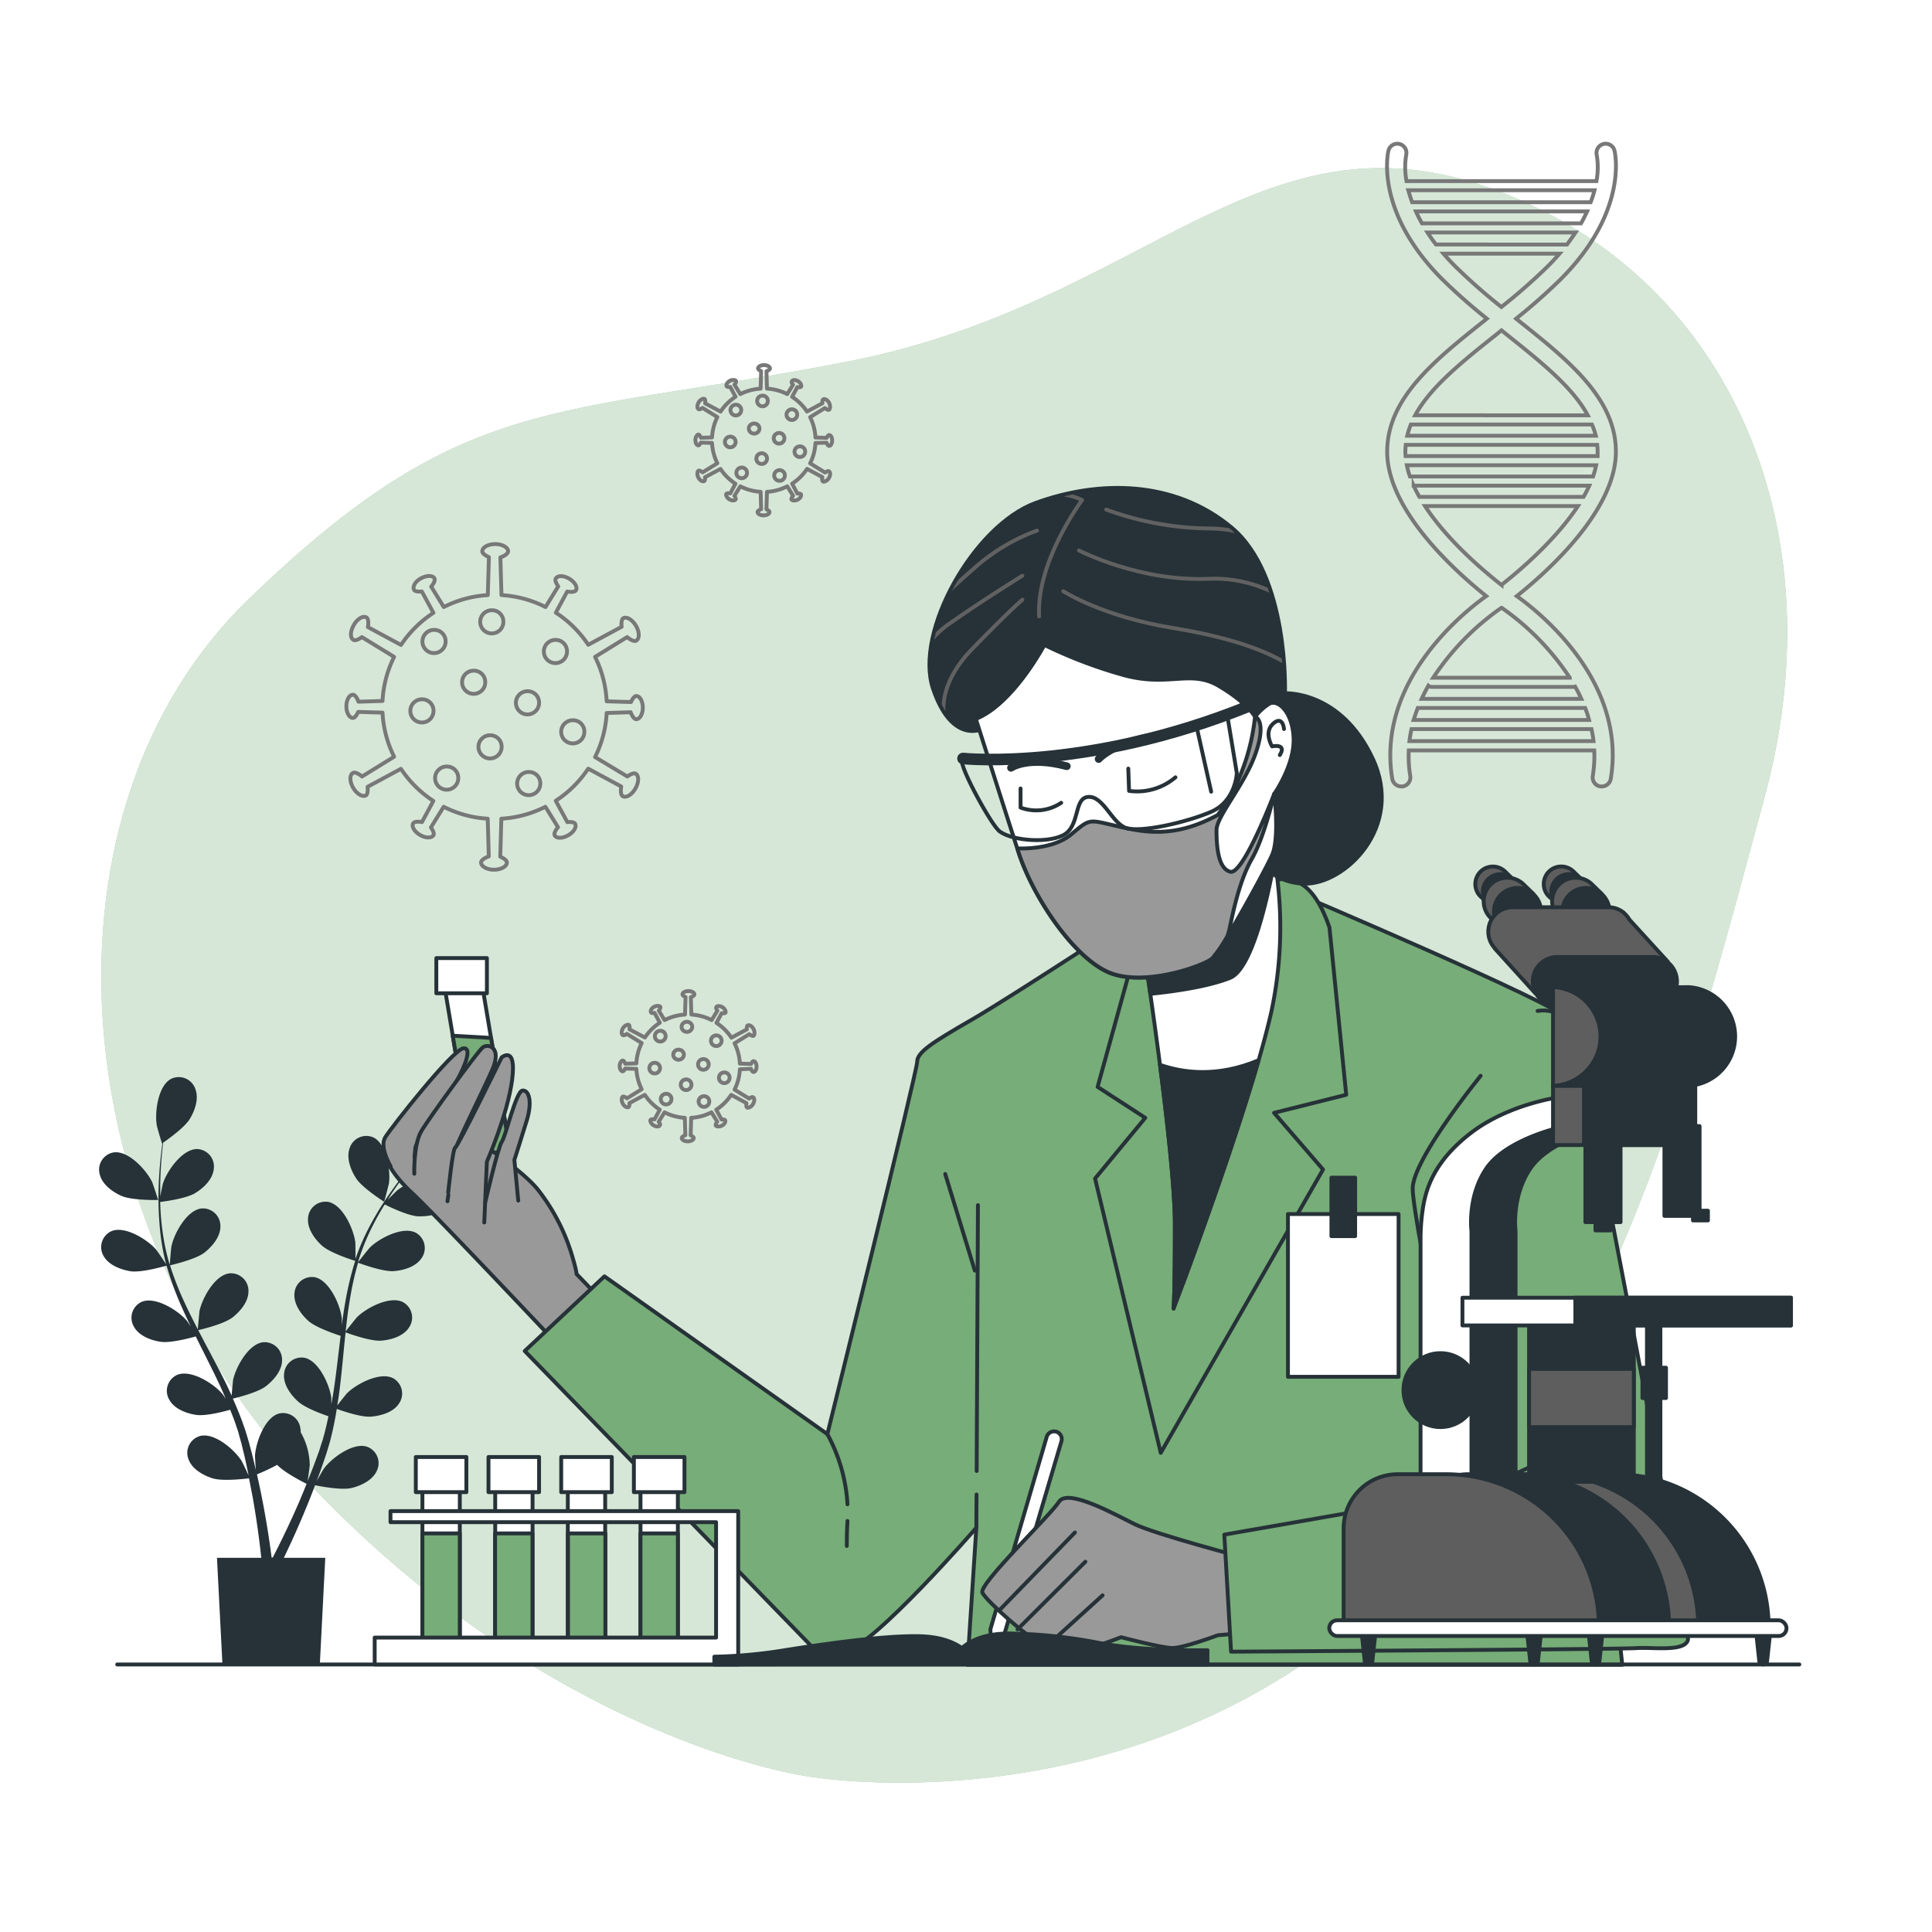 <svg class="animated" id="freepik_stories-blood-test" xmlns="http://www.w3.org/2000/svg" xmlns:xlink="http://www.w3.org/1999/xlink" viewBox="0 0 500 500" version="1.1" xmlns:svgjs="http://svgjs.com/svgjs"><style>svg#freepik_stories-blood-test:not(.animated) .animable {opacity: 0;}svg#freepik_stories-blood-test.animated #freepik--Graphics--inject-5 {animation: 3s Infinite  linear floating;animation-delay: 0s;}            @keyframes floating {                0% {                    opacity: 1;                    transform: translateY(0px);                }                50% {                    transform: translateY(-10px);                }                100% {                    opacity: 1;                    transform: translateY(0px);                }            }        </style><g id="freepik--background-simple--inject-5" class="animable" style="transform-origin: 244.374px 252.427px;"><path d="M208.87,459.69s77.87,14.07,142.35-39.53S437.28,277.8,456.66,206.34,446.13,70.4,385.8,48.74,296.21,78.57,219.63,93.52s-99.25,7.31-155.36,61.62S15,314.66,78.9,382.75,208.87,459.69,208.87,459.69Z" style="fill: rgb(119, 173, 120); transform-origin: 244.374px 252.427px;" id="elkh8g278kgf" class="animable"></path><g id="eln7ql82yxnta"><path d="M208.87,459.69s77.87,14.07,142.35-39.53S437.28,277.8,456.66,206.34,446.13,70.4,385.8,48.74,296.21,78.57,219.63,93.52s-99.25,7.31-155.36,61.62S15,314.66,78.9,382.75,208.87,459.69,208.87,459.69Z" style="fill: rgb(255, 255, 255); opacity: 0.7; transform-origin: 244.374px 252.427px;" class="animable"></path></g></g><g id="freepik--Graphics--inject-5" class="animable" style="transform-origin: 253.921px 166.288px;"><path d="M163.22,184.33c.24.7.83,1.8,1.44,1.8.94,0,1.7-1.36,1.7-3s-.76-3-1.7-3c-.55,0-1.11,1-1.36,1.56l-6.3-.19A28.85,28.85,0,0,0,154,170l8.3-5.12c.61.53,1.77,1.26,2.35.92.9-.51.88-2.23-.05-3.82s-2.39-2.47-3.28-2c-.53.31-.53,1.54-.44,2.23l-8.64,4.66a29.13,29.13,0,0,0-8.39-8.31l2.94-5.47c.72.14,2,.19,2.28-.34.46-.81-.33-2.15-1.78-3s-3-.86-3.48,0c-.28.48.28,1.45.66,2l-3.29,5.35a29,29,0,0,0-11.4-3.09l-.28-9.75c.77-.26,2-.91,2-1.58,0-1-1.5-1.87-3.34-1.87s-3.34.84-3.34,1.87c0,.61,1.06,1.22,1.71,1.5l-.29,9.83a29,29,0,0,0-11.39,3.09l-3.26-5.29c.49-.55,1.15-1.61.84-2.14-.47-.81-2-.79-3.48,0s-2.25,2.17-1.78,3c.28.48,1.4.48,2,.4l3,5.53a29.26,29.26,0,0,0-8.39,8.31l-8.57-4.62c.16-.79.21-2.16-.38-2.5-.89-.52-2.36.36-3.28,2s-1,3.31-.05,3.82c.53.31,1.59-.31,2.15-.73L102,170a28.68,28.68,0,0,0-3,11.41l-6.23.19c-.23-.7-.82-1.8-1.43-1.8-.94,0-1.7,1.36-1.7,3s.76,3,1.7,3c.55,0,1.11-1,1.36-1.56l6.3.19a28.68,28.68,0,0,0,3,11.41l-8.3,5.12c-.61-.53-1.77-1.26-2.36-.92-.89.51-.87,2.23.05,3.82s2.4,2.47,3.29,2c.53-.31.53-1.54.44-2.23l8.64-4.66a29.26,29.26,0,0,0,8.39,8.31l-2.94,5.47c-.73-.14-2-.19-2.28.34-.47.81.33,2.15,1.78,3s3,.86,3.48.05c.28-.48-.28-1.45-.67-2l3.3-5.35a29,29,0,0,0,11.4,3.09l.28,9.75c-.77.27-2,.91-2,1.58,0,1,1.5,1.87,3.34,1.87s3.34-.84,3.34-1.87c0-.61-1.07-1.22-1.71-1.5l.28-9.83a29,29,0,0,0,11.4-3.09l3.26,5.29c-.49.55-1.15,1.61-.84,2.14.47.81,2,.79,3.48-.05s2.24-2.17,1.78-3c-.28-.48-1.4-.48-2-.4l-3-5.53a29.26,29.26,0,0,0,8.39-8.31l8.56,4.62c-.15.79-.2,2.16.38,2.5.9.51,2.37-.36,3.29-2s.95-3.31.05-3.82c-.53-.31-1.59.31-2.15.73L154,195.93a28.68,28.68,0,0,0,3-11.41Z" style="fill: none; stroke: rgb(120, 120, 120); stroke-linecap: round; stroke-linejoin: round; transform-origin: 128px 182.945px;" id="el31cxvo6wg4w" class="animable"></path><path d="M130.27,160.78a3,3,0,1,1-3-2.85A2.93,2.93,0,0,1,130.27,160.78Z" style="fill: none; stroke: rgb(120, 120, 120); stroke-linecap: round; stroke-linejoin: round; transform-origin: 127.274px 160.93px;" id="el6x29ypkjq78" class="animable"></path><path d="M112.19,183.83a3,3,0,1,1-3-2.85A2.93,2.93,0,0,1,112.19,183.83Z" style="fill: none; stroke: rgb(120, 120, 120); stroke-linecap: round; stroke-linejoin: round; transform-origin: 109.194px 183.98px;" id="elqaj1ai296g" class="animable"></path><path d="M125.58,176.42a3,3,0,1,1-3-2.85A2.93,2.93,0,0,1,125.58,176.42Z" style="fill: none; stroke: rgb(120, 120, 120); stroke-linecap: round; stroke-linejoin: round; transform-origin: 122.584px 176.57px;" id="el1wm8lsmq8m4" class="animable"></path><path d="M118.6,201.22a3,3,0,1,1-3-2.85A2.93,2.93,0,0,1,118.6,201.22Z" style="fill: none; stroke: rgb(120, 120, 120); stroke-linecap: round; stroke-linejoin: round; transform-origin: 115.604px 201.37px;" id="ele1thxpvsypu" class="animable"></path><path d="M151.23,189.25a3,3,0,1,1-3-2.85A2.93,2.93,0,0,1,151.23,189.25Z" style="fill: none; stroke: rgb(120, 120, 120); stroke-linecap: round; stroke-linejoin: round; transform-origin: 148.234px 189.4px;" id="eljmnxj4xx4k" class="animable"></path><path d="M129.82,193.14a3,3,0,1,1-3-2.85A2.93,2.93,0,0,1,129.82,193.14Z" style="fill: none; stroke: rgb(120, 120, 120); stroke-linecap: round; stroke-linejoin: round; transform-origin: 126.824px 193.29px;" id="ely1pdv9qlc0s" class="animable"></path><path d="M139.51,181.74a3,3,0,1,1-3-2.85A2.93,2.93,0,0,1,139.51,181.74Z" style="fill: none; stroke: rgb(120, 120, 120); stroke-linecap: round; stroke-linejoin: round; transform-origin: 136.514px 181.89px;" id="elbwk92s91i4n" class="animable"></path><path d="M146.74,168.46a3,3,0,1,1-3-2.85A2.93,2.93,0,0,1,146.74,168.46Z" style="fill: none; stroke: rgb(120, 120, 120); stroke-linecap: round; stroke-linejoin: round; transform-origin: 143.744px 168.61px;" id="el9pnxaj39j9w" class="animable"></path><path d="M139.83,202.64a3,3,0,1,1-3-2.85A2.92,2.92,0,0,1,139.83,202.64Z" style="fill: none; stroke: rgb(120, 120, 120); stroke-linecap: round; stroke-linejoin: round; transform-origin: 136.834px 202.789px;" id="elc17doiy2fl" class="animable"></path><path d="M115.32,165.87a3,3,0,1,1-3-2.85A2.92,2.92,0,0,1,115.32,165.87Z" style="fill: none; stroke: rgb(120, 120, 120); stroke-linecap: round; stroke-linejoin: round; transform-origin: 112.324px 166.019px;" id="el8os6n06q8sx" class="animable"></path><path d="M194.35,276.6c.11.32.38.83.66.83.43,0,.79-.63.79-1.4s-.36-1.4-.79-1.4c-.25,0-.51.45-.63.72l-2.9-.09A13.31,13.31,0,0,0,190.1,270l3.82-2.36c.28.24.82.58,1.09.42s.4-1,0-1.76-1.11-1.14-1.52-.9c-.24.14-.24.7-.2,1l-4,2.15a13.32,13.32,0,0,0-3.87-3.83l1.36-2.52c.33.06.91.08,1-.16s-.15-1-.82-1.38-1.39-.4-1.6,0c-.13.22.12.67.3.9L184.18,264a13.44,13.44,0,0,0-5.25-1.43l-.14-4.49c.36-.13.92-.42.92-.73,0-.48-.69-.86-1.54-.86s-1.54.38-1.54.86c0,.28.49.56.79.69l-.14,4.53A13.44,13.44,0,0,0,172,264l-1.5-2.44c.22-.26.52-.74.38-1s-.93-.36-1.6,0-1,1-.82,1.38.64.22.93.19l1.38,2.55a13.32,13.32,0,0,0-3.87,3.83l-4-2.13c.07-.36.09-1-.18-1.15s-1.09.16-1.51.9-.44,1.53,0,1.76c.25.15.74-.14,1-.33l3.86,2.38a13.31,13.31,0,0,0-1.38,5.26l-2.87.09c-.11-.33-.38-.83-.66-.83s-.79.62-.79,1.4.36,1.4.79,1.4c.25,0,.51-.45.63-.72l2.9.08a13.32,13.32,0,0,0,1.38,5.27l-3.82,2.36c-.28-.25-.82-.58-1.09-.43s-.4,1,0,1.77,1.11,1.14,1.52.9c.24-.14.24-.71.2-1l4-2.15a13.36,13.36,0,0,0,3.87,3.84l-1.36,2.52c-.33-.07-.91-.09-1.05.16s.15,1,.82,1.38,1.39.39,1.61,0-.13-.67-.31-.91l1.52-2.46a13.26,13.26,0,0,0,5.25,1.42l.14,4.5c-.36.12-.92.42-.92.73,0,.47.69.86,1.54.86s1.54-.39,1.54-.86c0-.28-.49-.57-.79-.69l.14-4.54a13.26,13.26,0,0,0,5.25-1.42l1.5,2.43c-.22.26-.52.75-.38,1s.93.37,1.6,0,1-1,.82-1.38c-.13-.22-.64-.22-.93-.18l-1.38-2.55a13.36,13.36,0,0,0,3.87-3.84l3.95,2.13c-.07.37-.09,1,.18,1.16s1.09-.17,1.52-.91.43-1.52,0-1.76c-.25-.14-.74.14-1,.34L190.1,282a13.32,13.32,0,0,0,1.38-5.27Z" style="fill: none; stroke: rgb(120, 120, 120); stroke-linecap: round; stroke-linejoin: round; transform-origin: 178.085px 275.935px;" id="el54llp0axv4c" class="animable"></path><ellipse cx="177.77" cy="265.74" rx="1.38" ry="1.31" style="fill: none; stroke: rgb(120, 120, 120); stroke-linecap: round; stroke-linejoin: round; transform-origin: 177.77px 265.74px;" id="elgh5sboupyxa" class="animable"></ellipse><path d="M170.81,276.37a1.38,1.38,0,1,1-1.38-1.32A1.35,1.35,0,0,1,170.81,276.37Z" style="fill: none; stroke: rgb(120, 120, 120); stroke-linecap: round; stroke-linejoin: round; transform-origin: 169.431px 276.43px;" id="elfzcp8gy00a" class="animable"></path><ellipse cx="175.61" cy="272.95" rx="1.38" ry="1.31" style="fill: none; stroke: rgb(120, 120, 120); stroke-linecap: round; stroke-linejoin: round; transform-origin: 175.61px 272.95px;" id="el4ivu4d79iu8" class="animable"></ellipse><path d="M173.77,284.39a1.38,1.38,0,1,1-1.38-1.32A1.35,1.35,0,0,1,173.77,284.39Z" style="fill: none; stroke: rgb(120, 120, 120); stroke-linecap: round; stroke-linejoin: round; transform-origin: 172.391px 284.45px;" id="el2ot1k24y5py" class="animable"></path><path d="M188.82,278.87a1.38,1.38,0,1,1-1.38-1.32A1.35,1.35,0,0,1,188.82,278.87Z" style="fill: none; stroke: rgb(120, 120, 120); stroke-linecap: round; stroke-linejoin: round; transform-origin: 187.441px 278.93px;" id="elv2h0ov8zgl" class="animable"></path><path d="M178.94,280.66a1.38,1.38,0,1,1-1.38-1.31A1.35,1.35,0,0,1,178.94,280.66Z" style="fill: none; stroke: rgb(120, 120, 120); stroke-linecap: round; stroke-linejoin: round; transform-origin: 177.562px 280.73px;" id="elbw9abgft5qg" class="animable"></path><path d="M183.41,275.4a1.38,1.38,0,1,1-1.38-1.31A1.35,1.35,0,0,1,183.41,275.4Z" style="fill: none; stroke: rgb(120, 120, 120); stroke-linecap: round; stroke-linejoin: round; transform-origin: 182.032px 275.47px;" id="el6n0aamsiwid" class="animable"></path><path d="M186.75,269.28a1.38,1.38,0,1,1-1.38-1.32A1.35,1.35,0,0,1,186.75,269.28Z" style="fill: none; stroke: rgb(120, 120, 120); stroke-linecap: round; stroke-linejoin: round; transform-origin: 185.371px 269.34px;" id="el8dnvee160fb" class="animable"></path><path d="M183.56,285a1.38,1.38,0,1,1-1.38-1.31A1.35,1.35,0,0,1,183.56,285Z" style="fill: none; stroke: rgb(120, 120, 120); stroke-linecap: round; stroke-linejoin: round; transform-origin: 182.182px 285.07px;" id="el0swknx0l1wcb" class="animable"></path><path d="M172.26,268.08a1.39,1.39,0,1,1-1.39-1.31A1.35,1.35,0,0,1,172.26,268.08Z" style="fill: none; stroke: rgb(120, 120, 120); stroke-linecap: round; stroke-linejoin: round; transform-origin: 170.872px 268.16px;" id="elgbyi3cxfcir" class="animable"></path><path d="M213.91,114.56c.11.33.38.83.66.83.44,0,.79-.62.79-1.4s-.35-1.4-.79-1.4c-.25,0-.51.45-.63.72l-2.9-.08a13.32,13.32,0,0,0-1.38-5.27l3.82-2.36c.29.25.82.58,1.09.43s.4-1,0-1.77-1.11-1.14-1.52-.9c-.24.14-.24.71-.2,1l-4,2.15A13.36,13.36,0,0,0,205,102.7l1.36-2.52c.33.07.91.09,1-.16s-.15-1-.82-1.37-1.39-.4-1.6,0,.13.67.3.91L203.74,102a13.26,13.26,0,0,0-5.25-1.42l-.13-4.5c.35-.12.91-.42.91-.73,0-.47-.69-.86-1.54-.86s-1.54.39-1.54.86c0,.28.49.57.79.69l-.13,4.54a13.26,13.26,0,0,0-5.26,1.42l-1.5-2.43c.22-.26.52-.75.38-1s-.93-.37-1.6,0-1,1-.82,1.38c.13.22.64.22.93.18l1.38,2.55a13.36,13.36,0,0,0-3.87,3.84l-4-2.13c.07-.37.09-1-.18-1.16s-1.09.17-1.51.91-.44,1.52,0,1.76c.25.14.74-.14,1-.34l3.85,2.38a13.49,13.49,0,0,0-1.38,5.27l-2.87.08c-.11-.32-.38-.83-.66-.83s-.78.63-.78,1.4.35,1.4.78,1.4c.25,0,.51-.44.63-.72l2.9.09a13.48,13.48,0,0,0,1.38,5.26l-3.82,2.36c-.28-.24-.82-.58-1.09-.42s-.4,1,0,1.76,1.11,1.14,1.52.91c.24-.15.24-.71.2-1l4-2.15a13.32,13.32,0,0,0,3.87,3.83L189,127.69c-.33-.06-.91-.08-1.05.16s.15,1,.82,1.38,1.39.4,1.61,0c.12-.22-.13-.67-.31-.9l1.52-2.47a13.49,13.49,0,0,0,5.26,1.43l.13,4.49c-.36.13-.92.42-.92.73,0,.48.69.87,1.54.87s1.54-.39,1.54-.87c0-.28-.49-.56-.78-.69l.13-4.53a13.44,13.44,0,0,0,5.25-1.43l1.51,2.44c-.23.26-.53.74-.39,1s.93.36,1.6,0,1-1,.82-1.38c-.13-.22-.64-.22-.93-.19L205,125.17a13.32,13.32,0,0,0,3.87-3.83l3.95,2.13c-.07.37-.09,1,.18,1.15s1.09-.16,1.52-.9.43-1.53,0-1.76c-.24-.14-.74.14-1,.33l-3.86-2.38a13.31,13.31,0,0,0,1.38-5.26Z" style="fill: none; stroke: rgb(120, 120, 120); stroke-linecap: round; stroke-linejoin: round; transform-origin: 197.66px 113.935px;" id="el4wzak8ukkki" class="animable"></path><path d="M198.71,103.7a1.38,1.38,0,1,1-1.38-1.31A1.34,1.34,0,0,1,198.71,103.7Z" style="fill: none; stroke: rgb(120, 120, 120); stroke-linecap: round; stroke-linejoin: round; transform-origin: 197.332px 103.77px;" id="elasi3b0dsusd" class="animable"></path><path d="M190.37,114.33A1.38,1.38,0,1,1,189,113,1.35,1.35,0,0,1,190.37,114.33Z" style="fill: none; stroke: rgb(120, 120, 120); stroke-linecap: round; stroke-linejoin: round; transform-origin: 188.991px 114.38px;" id="elxlgk7akx0d" class="animable"></path><ellipse cx="195.17" cy="110.91" rx="1.38" ry="1.31" style="fill: none; stroke: rgb(120, 120, 120); stroke-linecap: round; stroke-linejoin: round; transform-origin: 195.17px 110.91px;" id="eli83h9gwr7oj" class="animable"></ellipse><path d="M193.33,122.35A1.38,1.38,0,1,1,192,121,1.35,1.35,0,0,1,193.33,122.35Z" style="fill: none; stroke: rgb(120, 120, 120); stroke-linecap: round; stroke-linejoin: round; transform-origin: 191.95px 122.379px;" id="elpx9ykcd8qm" class="animable"></path><path d="M208.38,116.83a1.38,1.38,0,1,1-1.38-1.31A1.34,1.34,0,0,1,208.38,116.83Z" style="fill: none; stroke: rgb(120, 120, 120); stroke-linecap: round; stroke-linejoin: round; transform-origin: 207.002px 116.9px;" id="elnrbmrhj7q4p" class="animable"></path><path d="M198.5,118.63a1.38,1.38,0,1,1-1.38-1.32A1.35,1.35,0,0,1,198.5,118.63Z" style="fill: none; stroke: rgb(120, 120, 120); stroke-linecap: round; stroke-linejoin: round; transform-origin: 197.121px 118.69px;" id="elvxit2voltgl" class="animable"></path><path d="M203,113.37a1.38,1.38,0,1,1-1.38-1.32A1.35,1.35,0,0,1,203,113.37Z" style="fill: none; stroke: rgb(120, 120, 120); stroke-linecap: round; stroke-linejoin: round; transform-origin: 201.621px 113.43px;" id="el78ct2aevxgu" class="animable"></path><path d="M206.31,107.24a1.38,1.38,0,1,1-1.38-1.31A1.35,1.35,0,0,1,206.31,107.24Z" style="fill: none; stroke: rgb(120, 120, 120); stroke-linecap: round; stroke-linejoin: round; transform-origin: 204.932px 107.31px;" id="elzo390z2yejd" class="animable"></path><path d="M203.12,123a1.38,1.38,0,1,1-1.38-1.32A1.34,1.34,0,0,1,203.12,123Z" style="fill: none; stroke: rgb(120, 120, 120); stroke-linecap: round; stroke-linejoin: round; transform-origin: 201.741px 123.06px;" id="elah3mblnudj" class="animable"></path><path d="M191.82,106.05a1.39,1.39,0,1,1-1.38-1.31A1.34,1.34,0,0,1,191.82,106.05Z" style="fill: none; stroke: rgb(120, 120, 120); stroke-linecap: round; stroke-linejoin: round; transform-origin: 190.432px 106.13px;" id="elbedm1i18c2j" class="animable"></path><path d="M418.19,116.91c0-13.87-12.36-23.71-25.45-34.13-.13-.1-.26-.2-.38-.31a148.63,148.63,0,0,0,11.54-10.2C421.39,54.78,418,39.64,417.83,39A2.35,2.35,0,0,0,415,37.26a2.38,2.38,0,0,0-1.77,2.84,19.26,19.26,0,0,1-.07,6.78H364a19.49,19.49,0,0,1-.08-6.78,2.36,2.36,0,0,0-4.59-1.1c-.16.64-3.56,15.78,13.92,33.27a150.64,150.64,0,0,0,11.55,10.2l-.38.31C371.34,93.2,359,103,359,116.91c0,15.11,17.52,30.87,25.64,37.36-5.88,4.19-28.46,22.07-24.33,47.26a2.37,2.37,0,0,0,2.33,2,1.69,1.69,0,0,0,.38,0,2.36,2.36,0,0,0,1.95-2.71,31.72,31.72,0,0,1-.38-6.61h48a32.42,32.42,0,0,1-.38,6.61,2.35,2.35,0,0,0,1.95,2.71,1.64,1.64,0,0,0,.38,0,2.37,2.37,0,0,0,2.33-2c4.14-25.27-18.6-43.18-24.33-47.26C400.62,147.83,418.19,132.05,418.19,116.91Zm-54.49,0a17.53,17.53,0,0,1,.11-1.78h49.55a17.53,17.53,0,0,1,.1,1.78c0,.37,0,.75,0,1.13H363.76C363.73,117.66,363.7,117.28,363.7,116.91Zm49.38,3.5a22.82,22.82,0,0,1-.8,2.9H364.89a21.28,21.28,0,0,1-.8-2.9Zm-.1-7.64H364.19a20.54,20.54,0,0,1,.94-2.91H412A20.54,20.54,0,0,1,413,112.77Zm-47.13,12.91h45.46c-.44,1-.94,1.94-1.49,2.91H367.34C366.79,127.62,366.29,126.65,365.85,125.68Zm3.58-65.51h38.31c-.66,1-1.38,2-2.2,3.11H371.62C370.81,62.22,370.09,61.19,369.43,60.17Zm39.74-2.36H368c-.6-1.07-1.11-2.1-1.56-3.1h44.31C410.29,55.71,409.77,56.74,409.17,57.81Zm3.49-8.57a29.9,29.9,0,0,1-1,3.1H365.46c-.4-1.09-.71-2.13-1-3.1ZM376.61,68.92c-1.11-1.11-2.12-2.2-3.05-3.28h30.05c-.93,1.08-1.94,2.17-3.05,3.28a150.81,150.81,0,0,1-12,10.53A150.66,150.66,0,0,1,376.61,68.92Zm10.76,17.56,1.21-1,1.22,1c9,7.19,17.17,13.7,21.12,21H366.24C370.2,100.18,378.33,93.67,387.37,86.48Zm-16.94,91.28h36.9a1.08,1.08,0,0,0,.31-.07c.58,1,1.11,2.08,1.61,3.17H367.92c.54-1.17,1.12-2.3,1.74-3.4A1.17,1.17,0,0,0,370.43,177.76Zm-3.51,5.46h43.33c.39,1,.73,2.05,1,3.11h-45.4C366.19,185.27,366.53,184.23,366.92,183.22Zm-2.16,8.57c.12-1,.31-2.08.53-3.1h46.59c.22,1,.4,2.05.53,3.1Zm41.5-16.4H370.91a67.14,67.14,0,0,1,17.67-18.1l.05,0A67.14,67.14,0,0,1,406.26,175.39Zm-17.67-24c-4.59-3.59-14-11.52-19.8-20.42h39.58C402.51,139.86,393.12,147.81,388.59,151.37Z" style="fill: none; stroke: rgb(120, 120, 120); stroke-miterlimit: 10; transform-origin: 388.582px 120.369px;" id="el0bga5r4653sv" class="animable"></path></g><g id="freepik--Plants--inject-5" class="animable" style="transform-origin: 74.508px 354.576px;"><path d="M31.47,309.51c2.75,1.2,9.46,1.05,9.47,1.05s-1.44-4.4-1.57-4.66c-1.48-3.09-6.13-8.18-9.93-7.66a4.52,4.52,0,0,0-3.63,5.67C26.44,306.54,29.13,308.49,31.47,309.51Z" style="fill: rgb(38, 50, 56); transform-origin: 33.293px 304.385px;" id="elneofrbut67" class="animable"></path><path d="M33.79,329c2.85.42,8.84-1.32,9.32-1.46a80.56,80.56,0,0,0,3.63,10.06c.83,1.9,1.72,3.8,2.63,5.69-.54-.8-1-1.51-1.12-1.6-2.23-2.59-8.07-6.26-11.59-4.77a4.53,4.53,0,0,0-2,6.43c1.3,2.37,4.42,3.54,6.94,3.91s7.7-1,9.06-1.39c.36.72.71,1.45,1.07,2.17,1.73,3.45,3.48,6.89,5.09,10.32.57,1.21,1.08,2.42,1.6,3.63-.48-.72-.9-1.31-1-1.39-2.24-2.59-8.07-6.27-11.6-4.77a4.52,4.52,0,0,0-2,6.43c1.3,2.37,4.41,3.54,6.94,3.91s7.2-.88,8.81-1.32c.5,1.25,1,2.5,1.42,3.74.27.85.59,1.65.81,2.52s.47,1.71.71,2.55c.39,1.64.81,3.32,1.15,4.92.24,1.12.46,2.18.68,3.26-.55-1.21-1.68-3.55-1.8-3.74-1.82-2.89-7-7.41-10.74-6.47a4.53,4.53,0,0,0-3,6.06c.92,2.53,3.82,4.16,6.26,4.91,2.69.82,8.64.07,9.38,0,.36,1.78.69,3.51,1,5.15,1,5.68,1.62,10.45,2,13.79.07.59.12,1.12.18,1.62H56.15l1.4,27.24H82.79l1.39-27.24H73.46c.08-.16.15-.32.23-.49,1.48-3.07,3.52-7.47,5.72-12.87.7-1.7,1.42-3.53,2.13-5.42.72.15,6.61,1.35,9.36.73,2.48-.57,5.5-2,6.61-4.44a4.52,4.52,0,0,0-2.5-6.25c-3.62-1.22-9.16,2.9-11.19,5.65-.12.16-1.22,2.06-1.89,3.28.29-.78.57-1.52.86-2.32.58-1.58,1.11-3.17,1.69-4.88l.76-2.54c.27-.84.45-1.76.68-2.65.49-2.07.89-4.19,1.24-6.34,1.39.51,6.32,2.22,8.88,2s5.74-1.11,7.21-3.37a4.53,4.53,0,0,0-1.52-6.57c-3.4-1.75-9.5,1.48-11.92,3.89-.15.15-1.69,2.08-2.52,3.15.2-1.29.41-2.58.58-3.89.47-3.8.83-7.65,1.2-11.5.12-1.17.24-2.34.37-3.52.49.19,6.31,2.35,9.17,2.15,2.55-.18,5.74-1.11,7.22-3.37A4.54,4.54,0,0,0,104.3,337c-3.4-1.75-9.49,1.48-11.91,3.89-.19.18-2.4,2.95-2.93,3.69.27-2.59.57-5.16,1-7.68a80.06,80.06,0,0,1,2.21-10.11c.23.09,6.29,2.38,9.23,2.17,2.54-.18,5.73-1.11,7.21-3.37a4.53,4.53,0,0,0-1.52-6.57c-3.4-1.75-9.5,1.48-11.92,3.89-.19.19-2.57,3.17-3,3.75.06-.2.1-.4.16-.59a58.22,58.22,0,0,1,4-9.56c.87-1.71,1.8-3.28,2.73-4.8,1.09.54,6.08,3,8.74,3.07s5.83-.47,7.54-2.56a4.53,4.53,0,0,0-.79-6.69c-3.19-2.12-9.6.42-12.27,2.55-.15.12-1.5,1.46-2.46,2.45.43-.68.86-1.38,1.29-2,1.6-2.41,3.22-4.51,4.66-6.37.83-1.05,1.6-2,2.33-2.84,1.35,0,6.76-.19,9.13-1.3s5-3.11,5.51-5.75a4.54,4.54,0,0,0-3.79-5.58c-3.8-.41-8.32,4.81-9.71,7.93-.12.27-1.52,4.7-1.45,4.7h.08c-.72.82-1.48,1.7-2.29,2.68-1.49,1.83-3.15,3.91-4.81,6.3a78.32,78.32,0,0,0-5,7.94A58.8,58.8,0,0,0,92,325.8s0,.08,0,.12c0-1.12,0-4.26-.06-4.5-.44-3.39-3.28-9.67-7-10.37a4.52,4.52,0,0,0-5.22,4.26c-.22,2.69,1.73,5.38,3.63,7.08,2.15,1.92,8.11,3.78,8.58,3.92a81.39,81.39,0,0,0-2.52,10.4c-.36,2-.67,4.12-.94,6.2,0-1,0-1.84-.05-2-.44-3.39-3.28-9.67-7-10.37a4.53,4.53,0,0,0-5.22,4.26c-.22,2.69,1.73,5.38,3.64,7.08s7,3.41,8.32,3.84c-.1.8-.21,1.6-.3,2.4-.46,3.84-.9,7.67-1.45,11.42-.19,1.32-.43,2.61-.67,3.91,0-.86,0-1.59,0-1.7-.44-3.39-3.28-9.67-7-10.37a4.54,4.54,0,0,0-5.23,4.26c-.22,2.69,1.74,5.38,3.64,7.08S83.44,366,85,366.52c-.28,1.32-.56,2.64-.89,3.91-.24.86-.42,1.7-.71,2.55s-.55,1.69-.81,2.52c-.58,1.58-1.16,3.21-1.76,4.74-.41,1.06-.82,2.07-1.23,3.08.21-1.31.56-3.88.56-4.1a17.57,17.57,0,0,0-2.35-8.56,4.81,4.81,0,0,0-.07-1,4.52,4.52,0,0,0-5.53-3.84c-3.7,1-6,7.48-6.22,10.89,0,.2.12,2.4.23,3.78-.19-.8-.36-1.59-.56-2.41-.39-1.64-.82-3.26-1.29-5-.25-.84-.5-1.68-.76-2.53s-.6-1.72-.89-2.59c-.74-2-1.57-4-2.46-6,1.43-.34,6.49-1.63,8.53-3.19S73,354.7,73,352a4.53,4.53,0,0,0-4.89-4.63c-3.81.41-7.11,6.47-7.8,9.82,0,.21-.27,2.66-.36,4-.55-1.19-1.08-2.38-1.67-3.56-1.7-3.43-3.53-6.84-5.34-10.25l-1.64-3.14c.52-.12,6.57-1.52,8.85-3.27,2-1.55,4.17-4.09,4.15-6.79a4.53,4.53,0,0,0-4.89-4.64c-3.81.41-7.11,6.47-7.8,9.82,0,.25-.37,3.79-.41,4.69-1.19-2.31-2.37-4.62-3.43-6.94A79,79,0,0,1,44,327.47c.23-.06,6.56-1.49,8.89-3.28,2-1.56,4.17-4.1,4.15-6.8a4.54,4.54,0,0,0-4.89-4.64c-3.8.42-7.1,6.48-7.79,9.82-.06.27-.4,4.07-.41,4.76-.06-.19-.14-.38-.2-.57a58.28,58.28,0,0,1-1.93-10.18c-.22-1.9-.31-3.73-.37-5.51,1.21-.15,6.71-.88,9-2.26s4.6-3.61,4.88-6.3A4.53,4.53,0,0,0,51,297.37c-3.83,0-7.77,5.65-8.83,8.9-.06.18-.44,2-.7,3.4,0-.81,0-1.64,0-2.41,0-2.89.19-5.54.37-7.88.12-1.34.25-2.54.38-3.66,1.11-.76,5.53-3.89,6.89-6.12s2.42-5.32,1.42-7.84a4.53,4.53,0,0,0-6.23-2.56c-3.4,1.76-4.29,8.6-3.73,12,0,.29,1.33,4.76,1.39,4.72l.07,0c-.15,1.07-.3,2.23-.43,3.5-.24,2.35-.48,5-.55,7.9a81.53,81.53,0,0,0,.23,9.38A58.5,58.5,0,0,0,42.94,327a.56.56,0,0,1,0,.12c-.6-.95-2.37-3.54-2.53-3.72-2.23-2.58-8.07-6.26-11.59-4.77a4.54,4.54,0,0,0-2,6.44C28.15,327.42,31.27,328.59,33.79,329ZM71.73,379.1c2,2.12,7,4.6,7.62,4.92-.68,1.68-1.36,3.31-2,4.83-2.3,5.29-4.41,9.61-5.93,12.61-.31.6-.58,1.14-.84,1.63H70.3c-.08-.58-.16-1.22-.26-1.94-.46-3.37-1.19-8.17-2.33-13.89-.35-1.8-.77-3.73-1.21-5.7A49.88,49.88,0,0,0,71.73,379.1Z" style="fill: rgb(38, 50, 56); transform-origin: 74.777px 354.576px;" id="elljpoj2tq0of" class="animable"></path><path d="M99.4,311c.06,0,1.22-4.47,1.26-4.76.47-3.38-.61-10.2-4-11.86a4.52,4.52,0,0,0-6.16,2.73c-.93,2.54.24,5.65,1.63,7.79C93.71,307.41,99.39,311,99.4,311Z" style="fill: rgb(38, 50, 56); transform-origin: 95.466px 302.49px;" id="el4jpvqj150tw" class="animable"></path></g><g id="freepik--Character--inject-5" class="animable" style="transform-origin: 248px 278.561px;"><path d="M127.19,298.5h0a4.84,4.84,0,0,1-5.58-4l-7.43-44.31,9.54-1.61,7.43,44.32A4.82,4.82,0,0,1,127.19,298.5Z" style="fill: rgb(255, 255, 255); stroke: rgb(38, 50, 56); stroke-linecap: round; stroke-linejoin: round; transform-origin: 122.702px 273.573px;" id="ellcuy3m71lk" class="animable"></path><path d="M127.07,268.61l-9.9-.57,4.44,26.49a4.84,4.84,0,1,0,9.54-1.6Z" style="fill: rgb(119, 173, 120); stroke: rgb(38, 50, 56); stroke-linecap: round; stroke-linejoin: round; transform-origin: 124.21px 283.394px;" id="elkie85vfys7p" class="animable"></path><g id="elbp66pe7hjkk"><rect x="112.92" y="247.95" width="13.09" height="9.11" style="fill: rgb(255, 255, 255); stroke: rgb(38, 50, 56); stroke-linecap: round; stroke-linejoin: round; transform-origin: 119.465px 252.505px; transform: rotate(-9.53deg);" class="animable"></rect></g><path d="M143.77,347.37s-31.43-33.35-37-38.51-7.35-9.15-7.15-11.48,7.19-9.42,10.79-9.12S134.09,301.32,139.3,308a51.39,51.39,0,0,1,8.81,17.16c1.16,3.93,1.11,4.57,1.11,4.57l8.05,8.35Z" style="fill: rgb(153, 153, 153); stroke: rgb(38, 50, 56); stroke-linecap: round; stroke-linejoin: round; transform-origin: 128.438px 317.81px;" id="elnvmyn2en6qp" class="animable"></path><path d="M101.08,301.82s-2.94-4.92-1.39-7.47,17.64-23,20.32-23.06-.58,7-4.4,12.68-8,12-8.11,13-.22,2.66-.22,2.66" style="fill: rgb(153, 153, 153); stroke: rgb(38, 50, 56); stroke-linecap: round; stroke-linejoin: round; transform-origin: 110.115px 286.555px;" id="elgktypvadqbv" class="animable"></path><path d="M107.22,303.77s-.23-7.48,1.77-10.94,14.51-20.55,15.89-21.71,5.14-.22,2.51,5.75-9.79,20.09-9.93,21.79-1.66,12.23-1.66,12.23" style="fill: rgb(153, 153, 153); stroke: rgb(38, 50, 56); stroke-linecap: round; stroke-linejoin: round; transform-origin: 117.757px 290.789px;" id="elfxbjkoaxy2" class="animable"></path><path d="M116,308.56s1.16-11.42,1.82-11.58,12-23.32,12-23.32,3.9-3.3,2.72,5.77S126,300.65,126,300.65l-.67,15.73" style="fill: rgb(153, 153, 153); stroke: rgb(38, 50, 56); stroke-linecap: round; stroke-linejoin: round; transform-origin: 124.381px 294.727px;" id="el0v7omlqgare8" class="animable"></path><path d="M125.6,311.07s3.34-14.44,4.29-15.64,3.66-13.14,5.37-13.21,2.52,3,1.06,7.77-3.2,10.19-3.2,10.19l1,10.54" style="fill: rgb(153, 153, 153); stroke: rgb(38, 50, 56); stroke-linecap: round; stroke-linejoin: round; transform-origin: 131.339px 296.644px;" id="elqhf9eloen3f" class="animable"></path><path d="M218.74,427.37c7.4-1.4,33.94-32,33.94-32l-2.31,35.48H419.84c-2.07-17.19-13.38-164.32-14.52-167.36-1.21-3.23-71.58-33.05-71.58-33.05l-31.86,1.21S262,257.86,251.47,263.91s-14.11,8.47-14.11,10.89-23.24,96.35-23.24,96.35l-57.69-40.83L135.8,349.64l75.27,77.5S211.34,428.78,218.74,427.37Z" style="fill: rgb(119, 173, 120); stroke: rgb(38, 50, 56); stroke-linecap: round; stroke-linejoin: round; transform-origin: 277.82px 330.645px;" id="el7rzy7cxntxu" class="animable"></path><line x1="252.76" y1="380.69" x2="253.09" y2="311.89" style="fill: none; stroke: rgb(38, 50, 56); stroke-linecap: round; stroke-linejoin: round; transform-origin: 252.925px 346.29px;" id="elt8c2u73dz4" class="animable"></line><line x1="252.68" y1="395.37" x2="252.73" y2="386.78" style="fill: none; stroke: rgb(38, 50, 56); stroke-linecap: round; stroke-linejoin: round; transform-origin: 252.705px 391.075px;" id="elhgu7huc5i0c" class="animable"></line><line x1="252.28" y1="328.83" x2="244.62" y2="303.83" style="fill: none; stroke: rgb(38, 50, 56); stroke-linecap: round; stroke-linejoin: round; transform-origin: 248.45px 316.33px;" id="el5a5zw0q6jwi" class="animable"></line><path d="M214.12,371.15a43.09,43.09,0,0,1,5.21,18.16" style="fill: none; stroke: rgb(38, 50, 56); stroke-linecap: round; stroke-linejoin: round; transform-origin: 216.725px 380.23px;" id="el8df99yaoljd" class="animable"></path><path d="M219.33,393.63s-.18,2.14-.18,6.46" style="fill: none; stroke: rgb(38, 50, 56); stroke-linecap: round; stroke-linejoin: round; transform-origin: 219.24px 396.86px;" id="el3idhbwfjmvt" class="animable"></path><path d="M293.73,246.29l-9.67,35,12.34,8L283.4,305l17,71,42-73.33L329.73,288l18.67-4.67L344.06,240c-4.06-11.79-9.69-14-15.66-11.67C321.84,230.85,298.06,230.63,293.73,246.29Z" style="fill: rgb(119, 173, 120); stroke: rgb(38, 50, 56); stroke-linecap: round; stroke-linejoin: round; transform-origin: 315.9px 301.752px;" id="el4orrwe6a6ml" class="animable"></path><path d="M296.73,250.63S304.06,299,304.06,317s-.33,21.67-.33,21.67,19.67-51.67,25.33-77a104.59,104.59,0,0,0-1-47.67S313.4,245,296.73,250.63Z" style="fill: rgb(255, 255, 255); stroke: rgb(38, 50, 56); stroke-linecap: round; stroke-linejoin: round; transform-origin: 314.033px 276.335px;" id="eldzbvloyzsq" class="animable"></path><path d="M328.06,214s-14.66,31-31.33,36.67c0,0,.38,2.49,1,6.53,4.24-.41,14.35-1.62,20.59-4.12,5.6-2.24,9.64-20,11.59-30.7A74.5,74.5,0,0,0,328.06,214Z" style="fill: rgb(38, 50, 56); stroke: rgb(38, 50, 56); stroke-linecap: round; stroke-linejoin: round; transform-origin: 313.32px 235.6px;" id="elz06pe98agl" class="animable"></path><path d="M325.72,274.39c-10.73,4.54-19.71,3.22-25.51,1.19,1.89,14.65,3.85,32.07,3.85,41.38,0,18-.33,21.67-.33,21.67S318,301.16,325.72,274.39Z" style="fill: rgb(38, 50, 56); stroke: rgb(38, 50, 56); stroke-linecap: round; stroke-linejoin: round; transform-origin: 312.965px 306.51px;" id="elk3rpyzp5mn" class="animable"></path><path d="M254.49,188.55s-8,4.43-13-10.24S252,136,268.05,130.15s35.71-6.09,50.66,6.36,13.84,42.91,13.84,42.91,14.4-.83,22.7,16.88-7.2,32.67-17.72,32.39-16-10-17.16-18.54-20.48-29.9-30.17-32.39-16.61,6.36-24.36,8S254.49,188.55,254.49,188.55Z" style="fill: rgb(38, 50, 56); transform-origin: 299.07px 177.483px;" id="eljyluekkifpm" class="animable"></path><g style="clip-path: url(&quot;#freepik--clip-path--inject-5&quot;); transform-origin: 289.4px 157.257px;" id="elm4a3gwdu9ce" class="animable"><path d="M275.16,153s10,6.51,28.21,9.49,28.48,7.33,34.72,13" style="fill: none; stroke: rgb(97, 97, 97); stroke-linecap: round; stroke-linejoin: round; transform-origin: 306.625px 164.245px;" id="elm8hsezr0yuh" class="animable"></path><path d="M279.23,142.46s15.73,8.14,33.63,7.33,29.3,13,29.3,13" style="fill: none; stroke: rgb(97, 97, 97); stroke-linecap: round; stroke-linejoin: round; transform-origin: 310.695px 152.625px;" id="elt7zuowzrt" class="animable"></path><path d="M286.29,131.88a79.8,79.8,0,0,0,26.57,4.89A33.62,33.62,0,0,1,335.92,146" style="fill: none; stroke: rgb(97, 97, 97); stroke-linecap: round; stroke-linejoin: round; transform-origin: 311.105px 138.94px;" id="elzvgkp8dqay9" class="animable"></path><path d="M264.59,155.21s-2.93,2.39-13,12.75-7,18.71-7,18.71" style="fill: none; stroke: rgb(97, 97, 97); stroke-linecap: round; stroke-linejoin: round; transform-origin: 254.37px 170.94px;" id="elxqamcdihzjp" class="animable"></path><path d="M264.59,149s-9.77,6-19,12.48-8.95,14.92-8.95,14.92" style="fill: none; stroke: rgb(97, 97, 97); stroke-linecap: round; stroke-linejoin: round; transform-origin: 250.615px 162.7px;" id="elo829gscrrfr" class="animable"></path><path d="M268.38,137.31a50.46,50.46,0,0,0-16.27,9.76c-8.41,7.33-13,12.21-13,12.21" style="fill: none; stroke: rgb(97, 97, 97); stroke-linecap: round; stroke-linejoin: round; transform-origin: 253.745px 148.295px;" id="ely9fka3t2yvp" class="animable"></path><path d="M257.81,134.33s5.69-4.34,11.39-6a16.08,16.08,0,0,1,10.85,1.08s-11.94,16-11.12,30.11" style="fill: none; stroke: rgb(97, 97, 97); stroke-linecap: round; stroke-linejoin: round; transform-origin: 268.93px 143.682px;" id="elygva5afpv4n" class="animable"></path></g><path d="M254.49,188.55s-8,4.43-13-10.24S252,136,268.05,130.15s35.71-6.09,50.66,6.36,13.84,42.91,13.84,42.91,14.4-.83,22.7,16.88-7.2,32.67-17.72,32.39-16-10-17.16-18.54-20.48-29.9-30.17-32.39-16.61,6.36-24.36,8S254.49,188.55,254.49,188.55Z" style="fill: none; stroke: rgb(38, 50, 56); stroke-linecap: round; stroke-linejoin: round; transform-origin: 299.07px 177.483px;" id="eldtcbuw6fjpv" class="animable"></path><path d="M252.55,186.06s7.47,23.53,11.07,34.6,13.57,26.3,22.7,30.73,25.19-1.38,27.41-3.32,13.56-22.42,15.5-26.85.55-15.78.55-15.78,5.26-7.47,5-14.39-4.16-10.25-6.37-8.86a13.9,13.9,0,0,0-3.6,3.32s-1.94-3.6-9.41-8-13.13.59-25.31-3a119.71,119.71,0,0,1-19.8-7.6S262.24,182.19,252.55,186.06Z" style="fill: rgb(255, 255, 255); stroke: rgb(38, 50, 56); stroke-linecap: round; stroke-linejoin: round; transform-origin: 293.67px 209.964px;" id="elk4l3ytkj3wm" class="animable"></path><path d="M332.3,188.67s-.28-3.65-2.81-1.4-.28,5.89-.28,5.89,3.93-.84,2,2.25" style="fill: none; stroke: rgb(38, 50, 56); stroke-linecap: round; stroke-linejoin: round; transform-origin: 330.294px 190.974px;" id="elksk1vwcc4zb" class="animable"></path><path d="M264.12,204.06V209a11.61,11.61,0,0,0,10.52-1.24" style="fill: none; stroke: rgb(38, 50, 56); stroke-linecap: round; stroke-linejoin: round; transform-origin: 269.38px 206.895px;" id="elp2lchd09n0h" class="animable"></path><path d="M292,198.91l.2,5.77a15.29,15.29,0,0,0,12-3.51" style="fill: none; stroke: rgb(38, 50, 56); stroke-linecap: round; stroke-linejoin: round; transform-origin: 298.1px 201.866px;" id="ele4ixzcfyqb" class="animable"></path><path d="M261.65,198.7s4.33-3.09,14.43-.41" style="fill: none; stroke: rgb(38, 50, 56); stroke-linecap: round; stroke-linejoin: round; stroke-width: 2px; transform-origin: 268.865px 197.948px;" id="elgtmkl6li3lp" class="animable"></path><path d="M284.33,196.43s4.12-4.74,16.28-6.18" style="fill: none; stroke: rgb(38, 50, 56); stroke-linecap: round; stroke-linejoin: round; stroke-width: 2px; transform-origin: 292.47px 193.34px;" id="el6suq4xofed" class="animable"></path><path d="M288.81,213.74c-7.19-1.66-6.64-1.93-11.62,2.22s-13.84,3.6-13.84,3.6l-.07,0c.12.36.23.72.34,1.06,3.6,11.08,13.57,26.3,22.7,30.73s25.19-1.38,27.41-3.32a37.46,37.46,0,0,0,3.92-5.76,13.86,13.86,0,0,0,.51-1.71c.83-3.88,2.49-12.46,5.81-18.27s5.81-16.89,5.81-16.89-8,21-11.35,20.21-3.6-7.2-3.6-10.8,7.48-11.9,10.25-20.21-.28-9.13-.28-9.13c-1.66,16.05-9.69,25.47-9.69,25.47C303.76,217.07,296,215.41,288.81,213.74Z" style="fill: rgb(153, 153, 153); stroke: rgb(38, 50, 56); stroke-linecap: round; stroke-linejoin: round; transform-origin: 296.53px 219.224px;" id="elnik4tcnrb5" class="animable"></path><path d="M249.23,196.3c-2.16-.12,6.64,16.06,9.13,18.55s11.91,3.6,16.61,1.39,2.77-9.69,6.65-10,6.09,6.64,9.69,8,15.77-1.39,22.14-4.15,6.64-10,6.64-10L317.6,185S287.43,198.52,249.23,196.3Z" style="fill: none; stroke: rgb(38, 50, 56); stroke-linecap: round; stroke-linejoin: round; transform-origin: 284.491px 201.214px;" id="el3zirhx67k4x" class="animable"></path><path d="M249.23,196.3s34.6,3.6,78.61-15.5" style="fill: none; stroke: rgb(38, 50, 56); stroke-linecap: round; stroke-linejoin: round; stroke-width: 3px; transform-origin: 288.535px 188.685px;" id="el27fpnlwwpry" class="animable"></path><line x1="309.85" y1="188.83" x2="313.45" y2="204.89" style="fill: none; stroke: rgb(38, 50, 56); stroke-linecap: round; stroke-linejoin: round; transform-origin: 311.65px 196.86px;" id="elozdpdkpwrl" class="animable"></line><path d="M270.88,371.88l-14.57,49.79.25,4.65,3.29-3.14L274.7,373a2,2,0,0,0-1.51-2.52h0A2,2,0,0,0,270.88,371.88Z" style="fill: rgb(255, 255, 255); stroke: rgb(38, 50, 56); stroke-linecap: round; stroke-linejoin: round; transform-origin: 265.545px 398.381px;" id="elou2t3zbtjj7" class="animable"></path><path d="M322.76,403.31s-23.83-6.24-29.14-8.87-17.32-9.32-19.55-5.79S253.21,410,254.24,412.18,266.49,424.26,269,425s7.07,3.73,12.84,1.71,8.3-3,8.3-3,10.31,2.73,13.17,2.8,11.88-3.32,11.88-3.32l6.81-.57Z" style="fill: rgb(153, 153, 153); stroke: rgb(38, 50, 56); stroke-linecap: round; stroke-linejoin: round; transform-origin: 288.479px 407.522px;" id="el1g5og6fr6m3" class="animable"></path><line x1="258.79" y1="416.57" x2="278.19" y2="396.61" style="fill: none; stroke: rgb(38, 50, 56); stroke-linecap: round; stroke-linejoin: round; transform-origin: 268.49px 406.59px;" id="el30c53hlmuun" class="animable"></line><line x1="263.33" y1="421.68" x2="280.89" y2="404.18" style="fill: none; stroke: rgb(38, 50, 56); stroke-linecap: round; stroke-linejoin: round; transform-origin: 272.11px 412.93px;" id="elij6gyhrk9o" class="animable"></line><line x1="271.11" y1="425.79" x2="285.35" y2="412.87" style="fill: none; stroke: rgb(38, 50, 56); stroke-linecap: round; stroke-linejoin: round; transform-origin: 278.23px 419.33px;" id="elu07imhyu1w" class="animable"></line><path d="M383.19,278.42s-17.42,21.4-17.58,29.06,14.8,78.57,14.8,78.57l-63.56,11.11,1.75,30.29s100.85-.61,104.89-.92,12.48,1.08,13.35-2.13S408.26,268.73,407.5,266.7a8.9,8.9,0,0,0-9.57-5.06" style="fill: rgb(119, 173, 120); stroke: rgb(38, 50, 56); stroke-linecap: round; stroke-linejoin: round; transform-origin: 376.854px 344.483px;" id="elaa46mtpx8a" class="animable"></path><line x1="380.41" y1="386.05" x2="404.29" y2="382.55" style="fill: none; stroke: rgb(38, 50, 56); stroke-linecap: round; stroke-linejoin: round; transform-origin: 392.35px 384.3px;" id="el0bvja6r9yy2t" class="animable"></line><line x1="382.03" y1="386.09" x2="399.55" y2="378.01" style="fill: none; stroke: rgb(38, 50, 56); stroke-linecap: round; stroke-linejoin: round; transform-origin: 390.79px 382.05px;" id="el6r898c4ex6v" class="animable"></line><path d="M408.16,382.84s7.17-1.08,10.76-.72" style="fill: none; stroke: rgb(38, 50, 56); stroke-linecap: round; stroke-linejoin: round; transform-origin: 413.54px 382.443px;" id="elveg3e3ssvd" class="animable"></path><rect x="333.32" y="314.19" width="28.63" height="42.13" style="fill: rgb(255, 255, 255); stroke: rgb(38, 50, 56); stroke-linecap: round; stroke-linejoin: round; transform-origin: 347.635px 335.255px;" id="elagc210risum" class="animable"></rect><rect x="344.57" y="304.78" width="6.14" height="15.13" style="fill: rgb(38, 50, 56); stroke: rgb(38, 50, 56); stroke-linecap: round; stroke-linejoin: round; transform-origin: 347.64px 312.345px;" id="elg2e1fgu4zwf" class="animable"></rect><line x1="30.33" y1="430.76" x2="465.67" y2="430.76" style="fill: rgb(255, 255, 255); stroke: rgb(38, 50, 56); stroke-linecap: round; stroke-linejoin: round; transform-origin: 248px 430.76px;" id="eljyz4w1molh" class="animable"></line><path d="M109.32,378.49H119a0,0,0,0,1,0,0v44.94a4.84,4.84,0,0,1-4.84,4.84h0a4.84,4.84,0,0,1-4.84-4.84V378.49a0,0,0,0,1,0,0Z" style="fill: rgb(255, 255, 255); stroke: rgb(38, 50, 56); stroke-linecap: round; stroke-linejoin: round; transform-origin: 114.16px 403.38px;" id="elk4jokwc0ac" class="animable"></path><path d="M109.32,396.85v26.58a4.84,4.84,0,1,0,9.67,0V396.85Z" style="fill: rgb(119, 173, 120); stroke: rgb(38, 50, 56); stroke-linecap: round; stroke-linejoin: round; transform-origin: 114.155px 412.67px;" id="el7uaav9n5zj2" class="animable"></path><rect x="107.61" y="377.07" width="13.09" height="9.1" style="fill: rgb(255, 255, 255); stroke: rgb(38, 50, 56); stroke-linecap: round; stroke-linejoin: round; transform-origin: 114.155px 381.62px;" id="elp1gdw2smohi" class="animable"></rect><path d="M133,428.27h0a4.84,4.84,0,0,1-4.84-4.84V378.49h9.67v44.94A4.84,4.84,0,0,1,133,428.27Z" style="fill: rgb(255, 255, 255); stroke: rgb(38, 50, 56); stroke-linecap: round; stroke-linejoin: round; transform-origin: 132.995px 403.38px;" id="elkootjut2u8c" class="animable"></path><path d="M128.13,396.85v26.58a4.84,4.84,0,1,0,9.67,0V396.85Z" style="fill: rgb(119, 173, 120); stroke: rgb(38, 50, 56); stroke-linecap: round; stroke-linejoin: round; transform-origin: 132.965px 412.67px;" id="elhgja0r7sko9" class="animable"></path><rect x="126.42" y="377.07" width="13.09" height="9.1" style="fill: rgb(255, 255, 255); stroke: rgb(38, 50, 56); stroke-linecap: round; stroke-linejoin: round; transform-origin: 132.965px 381.62px;" id="el9omt53x6pys" class="animable"></rect><path d="M151.78,428.27h0a4.84,4.84,0,0,1-4.83-4.84V378.49h9.67v44.94A4.84,4.84,0,0,1,151.78,428.27Z" style="fill: rgb(255, 255, 255); stroke: rgb(38, 50, 56); stroke-linecap: round; stroke-linejoin: round; transform-origin: 151.785px 403.38px;" id="ela9rtsoiooj" class="animable"></path><path d="M147,396.85v26.58a4.84,4.84,0,0,0,4.83,4.84h0a4.84,4.84,0,0,0,4.84-4.84V396.85Z" style="fill: rgb(119, 173, 120); stroke: rgb(38, 50, 56); stroke-linecap: round; stroke-linejoin: round; transform-origin: 151.835px 412.56px;" id="els5r4l4opu3a" class="animable"></path><rect x="145.24" y="377.07" width="13.09" height="9.1" style="fill: rgb(255, 255, 255); stroke: rgb(38, 50, 56); stroke-linecap: round; stroke-linejoin: round; transform-origin: 151.785px 381.62px;" id="elkvpj0ehz7w" class="animable"></rect><path d="M170.6,428.27h0a4.84,4.84,0,0,1-4.84-4.84V378.49h9.67v44.94A4.84,4.84,0,0,1,170.6,428.27Z" style="fill: rgb(255, 255, 255); stroke: rgb(38, 50, 56); stroke-linecap: round; stroke-linejoin: round; transform-origin: 170.595px 403.38px;" id="el04c3ersy6bsr" class="animable"></path><path d="M165.76,396.85v26.58a4.84,4.84,0,1,0,9.67,0V396.85Z" style="fill: rgb(119, 173, 120); stroke: rgb(38, 50, 56); stroke-linecap: round; stroke-linejoin: round; transform-origin: 170.595px 412.67px;" id="eln253a8rqx2" class="animable"></path><rect x="164.05" y="377.07" width="13.09" height="9.1" style="fill: rgb(255, 255, 255); stroke: rgb(38, 50, 56); stroke-linecap: round; stroke-linejoin: round; transform-origin: 170.595px 381.62px;" id="el40f7203ci5u" class="animable"></rect><polygon points="185.32 391.08 101.06 391.08 101.06 393.94 185.32 393.94 185.32 423.8 96.97 423.8 96.97 430.76 191.05 430.76 191.05 429.12 191.05 423.8 191.05 393.94 191.05 391.08 185.32 391.08" style="fill: rgb(255, 255, 255); stroke: rgb(38, 50, 56); stroke-linecap: round; stroke-linejoin: round; transform-origin: 144.01px 410.92px;" id="el9rgdiyx80l8" class="animable"></polygon><path d="M208.19,430.76h104.3v-3.69s-16.77.41-28.64-2a131,131,0,0,0-21.38-2.3c-4.79-.18-9.9.6-13.52,3.74-3.59-2.48-7.87-3.08-12.13-3.08-9.41,0-23.73,2.05-33.95,3.68a126.24,126.24,0,0,1-18,1.64v2.05Z" style="fill: rgb(38, 50, 56); stroke: rgb(38, 50, 56); stroke-linecap: round; stroke-linejoin: round; transform-origin: 248.68px 426.773px;" id="elelrlz6amv8e" class="animable"></path></g><g id="freepik--Device--inject-5" class="animable" style="transform-origin: 403.76px 327.504px;"><path d="M391.36,227.34l-1.7-1.65a4,4,0,0,0-.3-.29h0a4.54,4.54,0,0,0-6.83,5.85h0l0,0a5,5,0,0,0,1.06,1.13l1.51,1.6.68-.72a4.91,4.91,0,0,0,.55,0,4.55,4.55,0,0,0,4.55-4.55,4.12,4.12,0,0,0-.09-.86Z" style="fill: rgb(94, 94, 94); stroke: rgb(38, 50, 56); stroke-linecap: round; stroke-linejoin: round; transform-origin: 386.587px 229.121px;" id="elcvboqzc7uxe" class="animable"></path><circle cx="388.32" cy="230.77" r="4.55" style="fill: rgb(38, 50, 56); stroke: rgb(38, 50, 56); stroke-linecap: round; stroke-linejoin: round; transform-origin: 388.32px 230.77px;" id="el8c8ovkhvudj" class="animable"></circle><path d="M396.8,231.3l-2.28-2.22-.41-.39h0a6.09,6.09,0,0,0-9.16,7.86h0l.05.06a6.18,6.18,0,0,0,1.42,1.51l2,2.15.91-1a6,6,0,0,0,.74.05,6.09,6.09,0,0,0,6-7.24Z" style="fill: rgb(94, 94, 94); stroke: rgb(38, 50, 56); stroke-linecap: round; stroke-linejoin: round; transform-origin: 390.386px 233.71px;" id="elrwr4lupx7gc" class="animable"></path><circle cx="392.72" cy="235.9" r="6.1" style="fill: rgb(38, 50, 56); stroke: rgb(38, 50, 56); stroke-linecap: round; stroke-linejoin: round; transform-origin: 392.72px 235.9px;" id="elzl89lyd6cff" class="animable"></circle><path d="M409.07,227.34l-1.7-1.65a2.06,2.06,0,0,0-.3-.29h0a4.53,4.53,0,0,0-7.55,3.4,4.57,4.57,0,0,0,.72,2.45h0l0,0a4.74,4.74,0,0,0,1.06,1.13l1.51,1.6.67-.72a5.09,5.09,0,0,0,.56,0,4.55,4.55,0,0,0,4.54-4.55,4.91,4.91,0,0,0-.08-.86Z" style="fill: rgb(94, 94, 94); stroke: rgb(38, 50, 56); stroke-linecap: round; stroke-linejoin: round; transform-origin: 404.295px 229.113px;" id="elcfoxa5fmwn" class="animable"></path><circle cx="406.03" cy="230.77" r="4.55" style="fill: rgb(38, 50, 56); stroke: rgb(38, 50, 56); stroke-linecap: round; stroke-linejoin: round; transform-origin: 406.03px 230.77px;" id="el3f1ce7x0jdg" class="animable"></circle><path d="M414.51,231.3l-2.28-2.22-.4-.39h0a6.09,6.09,0,0,0-9.16,7.86h0l.05.06a6.22,6.22,0,0,0,1.43,1.51l2,2.15.9-1a6.16,6.16,0,0,0,.75.05,6.09,6.09,0,0,0,6-7.24Z" style="fill: rgb(94, 94, 94); stroke: rgb(38, 50, 56); stroke-linecap: round; stroke-linejoin: round; transform-origin: 408.101px 233.71px;" id="elpauvm7qn4l" class="animable"></path><path d="M416.54,235.9a6.1,6.1,0,1,1-6.1-6.1A6.1,6.1,0,0,1,416.54,235.9Z" style="fill: rgb(38, 50, 56); stroke: rgb(38, 50, 56); stroke-linecap: round; stroke-linejoin: round; transform-origin: 410.44px 235.9px;" id="el32jv58lh7kq" class="animable"></path><path d="M421.7,238a6.38,6.38,0,0,0-1.21-1.52l-.15-.18h0a6.29,6.29,0,0,0-4.1-1.51H391.49a6.32,6.32,0,0,0-6.32,6.32h0a6.32,6.32,0,0,0,1.75,4.36l-.08,0,10.54,11.64,34.27-8.2Z" style="fill: rgb(94, 94, 94); stroke: rgb(38, 50, 56); stroke-linecap: round; stroke-linejoin: round; transform-origin: 408.41px 245.95px;" id="elc8zo9hahiuf" class="animable"></path><path d="M427.71,260.31H403a6.32,6.32,0,0,1-6.32-6.32h0a6.32,6.32,0,0,1,6.32-6.32h24.71A6.32,6.32,0,0,1,434,254h0A6.32,6.32,0,0,1,427.71,260.31Z" style="fill: rgb(38, 50, 56); stroke: rgb(38, 50, 56); stroke-linecap: round; stroke-linejoin: round; transform-origin: 415.34px 253.99px;" id="el9ay73ynwv7h" class="animable"></path><path d="M436.78,255.49H401.92l3.1,8.12L401.92,281h34.86a12.78,12.78,0,0,0,0-25.54Z" style="fill: rgb(38, 50, 56); stroke: rgb(38, 50, 56); stroke-linecap: round; stroke-linejoin: round; transform-origin: 425.487px 268.23px;" id="elik8li1w62ra" class="animable"></path><path d="M401.92,255.49V281a12.78,12.78,0,0,0,0-25.54Z" style="fill: rgb(94, 94, 94); stroke: rgb(38, 50, 56); stroke-linecap: round; stroke-linejoin: round; transform-origin: 408.057px 268.23px;" id="elhepomosr3jm" class="animable"></path><path d="M414.7,284s-12.78,1.74-22.47,9.1-11.62,14.53-12.39,18.59a52.46,52.46,0,0,0-.78,8.53v66.62h13.17V318.62s-1.16-8.91,3.88-16.27,18.59-10.46,18.59-10.46Z" style="fill: rgb(38, 50, 56); stroke: rgb(38, 50, 56); stroke-linecap: round; stroke-linejoin: round; transform-origin: 396.88px 335.42px;" id="elzmbg066fnl8" class="animable"></path><path d="M403.27,284s-12.78,1.74-22.46,9.1-11.62,14.53-12.4,18.59a53.13,53.13,0,0,0-.77,8.53v66.62h13.17V318.62s-1.16-8.91,3.87-16.27,18.59-10.46,18.59-10.46Z" style="fill: rgb(255, 255, 255); stroke: rgb(38, 50, 56); stroke-linecap: round; stroke-linejoin: round; transform-origin: 385.455px 335.42px;" id="el6bos5gphrqf" class="animable"></path><g id="elz9q2tqqcgr"><circle cx="372.78" cy="359.76" r="9.57" style="fill: rgb(38, 50, 56); stroke: rgb(38, 50, 56); stroke-linecap: round; stroke-linejoin: round; transform-origin: 372.78px 359.76px; transform: rotate(-80.75deg);" class="animable"></circle></g><rect x="412.91" y="315.91" width="3.87" height="2.52" style="fill: rgb(38, 50, 56); stroke: rgb(38, 50, 56); stroke-linecap: round; stroke-linejoin: round; transform-origin: 414.845px 317.17px;" id="elq4tci4su9f" class="animable"></rect><rect x="410.3" y="293.05" width="9.1" height="23.24" style="fill: rgb(38, 50, 56); stroke: rgb(38, 50, 56); stroke-linecap: round; stroke-linejoin: round; transform-origin: 414.85px 304.67px;" id="elwayvoakcr3o" class="animable"></rect><g id="el15vf2lqm66t"><rect x="438.14" y="313.33" width="3.87" height="2.52" style="fill: rgb(38, 50, 56); stroke: rgb(38, 50, 56); stroke-linecap: round; stroke-linejoin: round; transform-origin: 440.075px 314.59px; transform: rotate(-22.49deg);" class="animable"></rect></g><g id="eld5cw9bprz94"><rect x="430.75" y="291.43" width="9.1" height="23.24" style="fill: rgb(38, 50, 56); stroke: rgb(38, 50, 56); stroke-linecap: round; stroke-linejoin: round; transform-origin: 435.3px 303.05px; transform: rotate(-22.49deg);" class="animable"></rect></g><rect x="401.92" y="281.03" width="36.8" height="15.31" style="fill: rgb(94, 94, 94); stroke: rgb(38, 50, 56); stroke-linecap: round; stroke-linejoin: round; transform-origin: 420.32px 288.685px;" id="elhoc6l2v6wa8" class="animable"></rect><rect x="409.93" y="281.03" width="28.79" height="15.31" style="fill: rgb(38, 50, 56); stroke: rgb(38, 50, 56); stroke-linecap: round; stroke-linejoin: round; transform-origin: 424.325px 288.685px;" id="el7gifiak13nr" class="animable"></rect><polygon points="431.16 353.96 429.71 353.96 429.71 341.47 426.23 341.47 426.23 353.96 425.06 353.96 425.06 361.81 426.23 361.81 426.23 382.43 429.71 382.43 429.71 361.81 431.16 361.81 431.16 353.96" style="fill: rgb(38, 50, 56); stroke: rgb(38, 50, 56); stroke-linecap: round; stroke-linejoin: round; transform-origin: 428.11px 361.95px;" id="elhcjzdc2kqzr" class="animable"></polygon><path d="M457.7,421.07H391.65V395.53a14,14,0,0,1,14-14h12.56a39.51,39.51,0,0,1,39.51,39.51Z" style="fill: rgb(38, 50, 56); stroke: rgb(38, 50, 56); stroke-linecap: round; stroke-linejoin: round; transform-origin: 424.685px 401.3px;" id="elglas4wjx86s" class="animable"></path><path d="M439.49,421.07h-66V395.53a14,14,0,0,1,14-14H400a39.51,39.51,0,0,1,39.51,39.51Z" style="fill: rgb(94, 94, 94); stroke: rgb(38, 50, 56); stroke-linecap: round; stroke-linejoin: round; transform-origin: 406.5px 401.3px;" id="elhwc24qp82qm" class="animable"></path><rect x="395.72" y="340.11" width="27.11" height="43.38" style="fill: rgb(38, 50, 56); stroke: rgb(38, 50, 56); stroke-linecap: round; stroke-linejoin: round; transform-origin: 409.275px 361.8px;" id="elu3fzh1gyuo" class="animable"></rect><rect x="395.72" y="354.28" width="27.11" height="15.06" style="fill: rgb(94, 94, 94); stroke: rgb(38, 50, 56); stroke-linecap: round; stroke-linejoin: round; transform-origin: 409.275px 361.81px;" id="elrhi9o9nq47" class="animable"></rect><path d="M431.94,421.07H365.89V395.53a14,14,0,0,1,14-14h12.56a39.51,39.51,0,0,1,39.51,39.51Z" style="fill: rgb(38, 50, 56); stroke: rgb(38, 50, 56); stroke-linecap: round; stroke-linejoin: round; transform-origin: 398.925px 401.3px;" id="eljn7d9jpmb1" class="animable"></path><path d="M354.18,430.76h0a1,1,0,0,1-1-.92l-.82-7.61H356l-.82,7.61A1,1,0,0,1,354.18,430.76Z" style="fill: rgb(38, 50, 56); stroke: rgb(38, 50, 56); stroke-linecap: round; stroke-linejoin: round; transform-origin: 354.18px 426.495px;" id="elw4f6ic2gu8a" class="animable"></path><path d="M397,430.76h0a1,1,0,0,1-1-.92l-.82-7.61h3.68l-.82,7.61A1,1,0,0,1,397,430.76Z" style="fill: rgb(38, 50, 56); stroke: rgb(38, 50, 56); stroke-linecap: round; stroke-linejoin: round; transform-origin: 397.02px 426.495px;" id="elsuc1w28ml9" class="animable"></path><path d="M412.91,430.76h0a1,1,0,0,1-1-.92l-.82-7.61h3.68l-.82,7.61A1,1,0,0,1,412.91,430.76Z" style="fill: rgb(38, 50, 56); stroke: rgb(38, 50, 56); stroke-linecap: round; stroke-linejoin: round; transform-origin: 412.93px 426.495px;" id="elhpky8k2m6i4" class="animable"></path><path d="M456.29,430.76h0a1,1,0,0,1-1-.92l-.82-7.61h3.68l-.82,7.61A1,1,0,0,1,456.29,430.76Z" style="fill: rgb(38, 50, 56); stroke: rgb(38, 50, 56); stroke-linecap: round; stroke-linejoin: round; transform-origin: 456.31px 426.495px;" id="el73x9skh9iqy" class="animable"></path><path d="M413.73,421.07h-66V395.53a14,14,0,0,1,14-14h12.56a39.51,39.51,0,0,1,39.51,39.51Z" style="fill: rgb(94, 94, 94); stroke: rgb(38, 50, 56); stroke-linecap: round; stroke-linejoin: round; transform-origin: 380.765px 401.3px;" id="el641kbl81l9x" class="animable"></path><rect x="344.01" y="419.33" width="118.34" height="4.07" rx="2.03" style="fill: rgb(255, 255, 255); stroke: rgb(38, 50, 56); stroke-linecap: round; stroke-linejoin: round; transform-origin: 403.18px 421.365px;" id="elwqox46psk9" class="animable"></rect><rect x="378.48" y="335.85" width="85.02" height="7.17" style="fill: rgb(255, 255, 255); stroke: rgb(38, 50, 56); stroke-linecap: round; stroke-linejoin: round; transform-origin: 420.99px 339.435px;" id="el8r6ii9glfe8" class="animable"></rect><rect x="407.7" y="335.85" width="55.81" height="7.17" style="fill: rgb(38, 50, 56); stroke: rgb(38, 50, 56); stroke-linecap: round; stroke-linejoin: round; transform-origin: 435.605px 339.435px;" id="elszj2z5z0h7g" class="animable"></rect></g><defs>     <filter id="active" height="200%">         <feMorphology in="SourceAlpha" result="DILATED" operator="dilate" radius="2"></feMorphology>                <feFlood flood-color="#32DFEC" flood-opacity="1" result="PINK"></feFlood>        <feComposite in="PINK" in2="DILATED" operator="in" result="OUTLINE"></feComposite>        <feMerge>            <feMergeNode in="OUTLINE"></feMergeNode>            <feMergeNode in="SourceGraphic"></feMergeNode>        </feMerge>    </filter>    <filter id="hover" height="200%">        <feMorphology in="SourceAlpha" result="DILATED" operator="dilate" radius="2"></feMorphology>                <feFlood flood-color="#ff0000" flood-opacity="0.5" result="PINK"></feFlood>        <feComposite in="PINK" in2="DILATED" operator="in" result="OUTLINE"></feComposite>        <feMerge>            <feMergeNode in="OUTLINE"></feMergeNode>            <feMergeNode in="SourceGraphic"></feMergeNode>        </feMerge>            <feColorMatrix type="matrix" values="0   0   0   0   0                0   1   0   0   0                0   0   0   0   0                0   0   0   1   0 "></feColorMatrix>    </filter></defs><defs><clipPath id="freepik--clip-path--inject-5"><path d="M254.49,188.55s-8,4.43-13-10.24S252,136,268.05,130.15s35.71-6.09,50.66,6.36,13.84,42.91,13.84,42.91,14.4-.83,22.7,16.88-7.2,32.67-17.72,32.39-16-10-17.16-18.54-20.48-29.9-30.17-32.39-16.61,6.36-24.36,8S254.49,188.55,254.49,188.55Z" style="fill:#263238;stroke:#263238;stroke-linecap:round;stroke-linejoin:round"></path></clipPath></defs></svg>